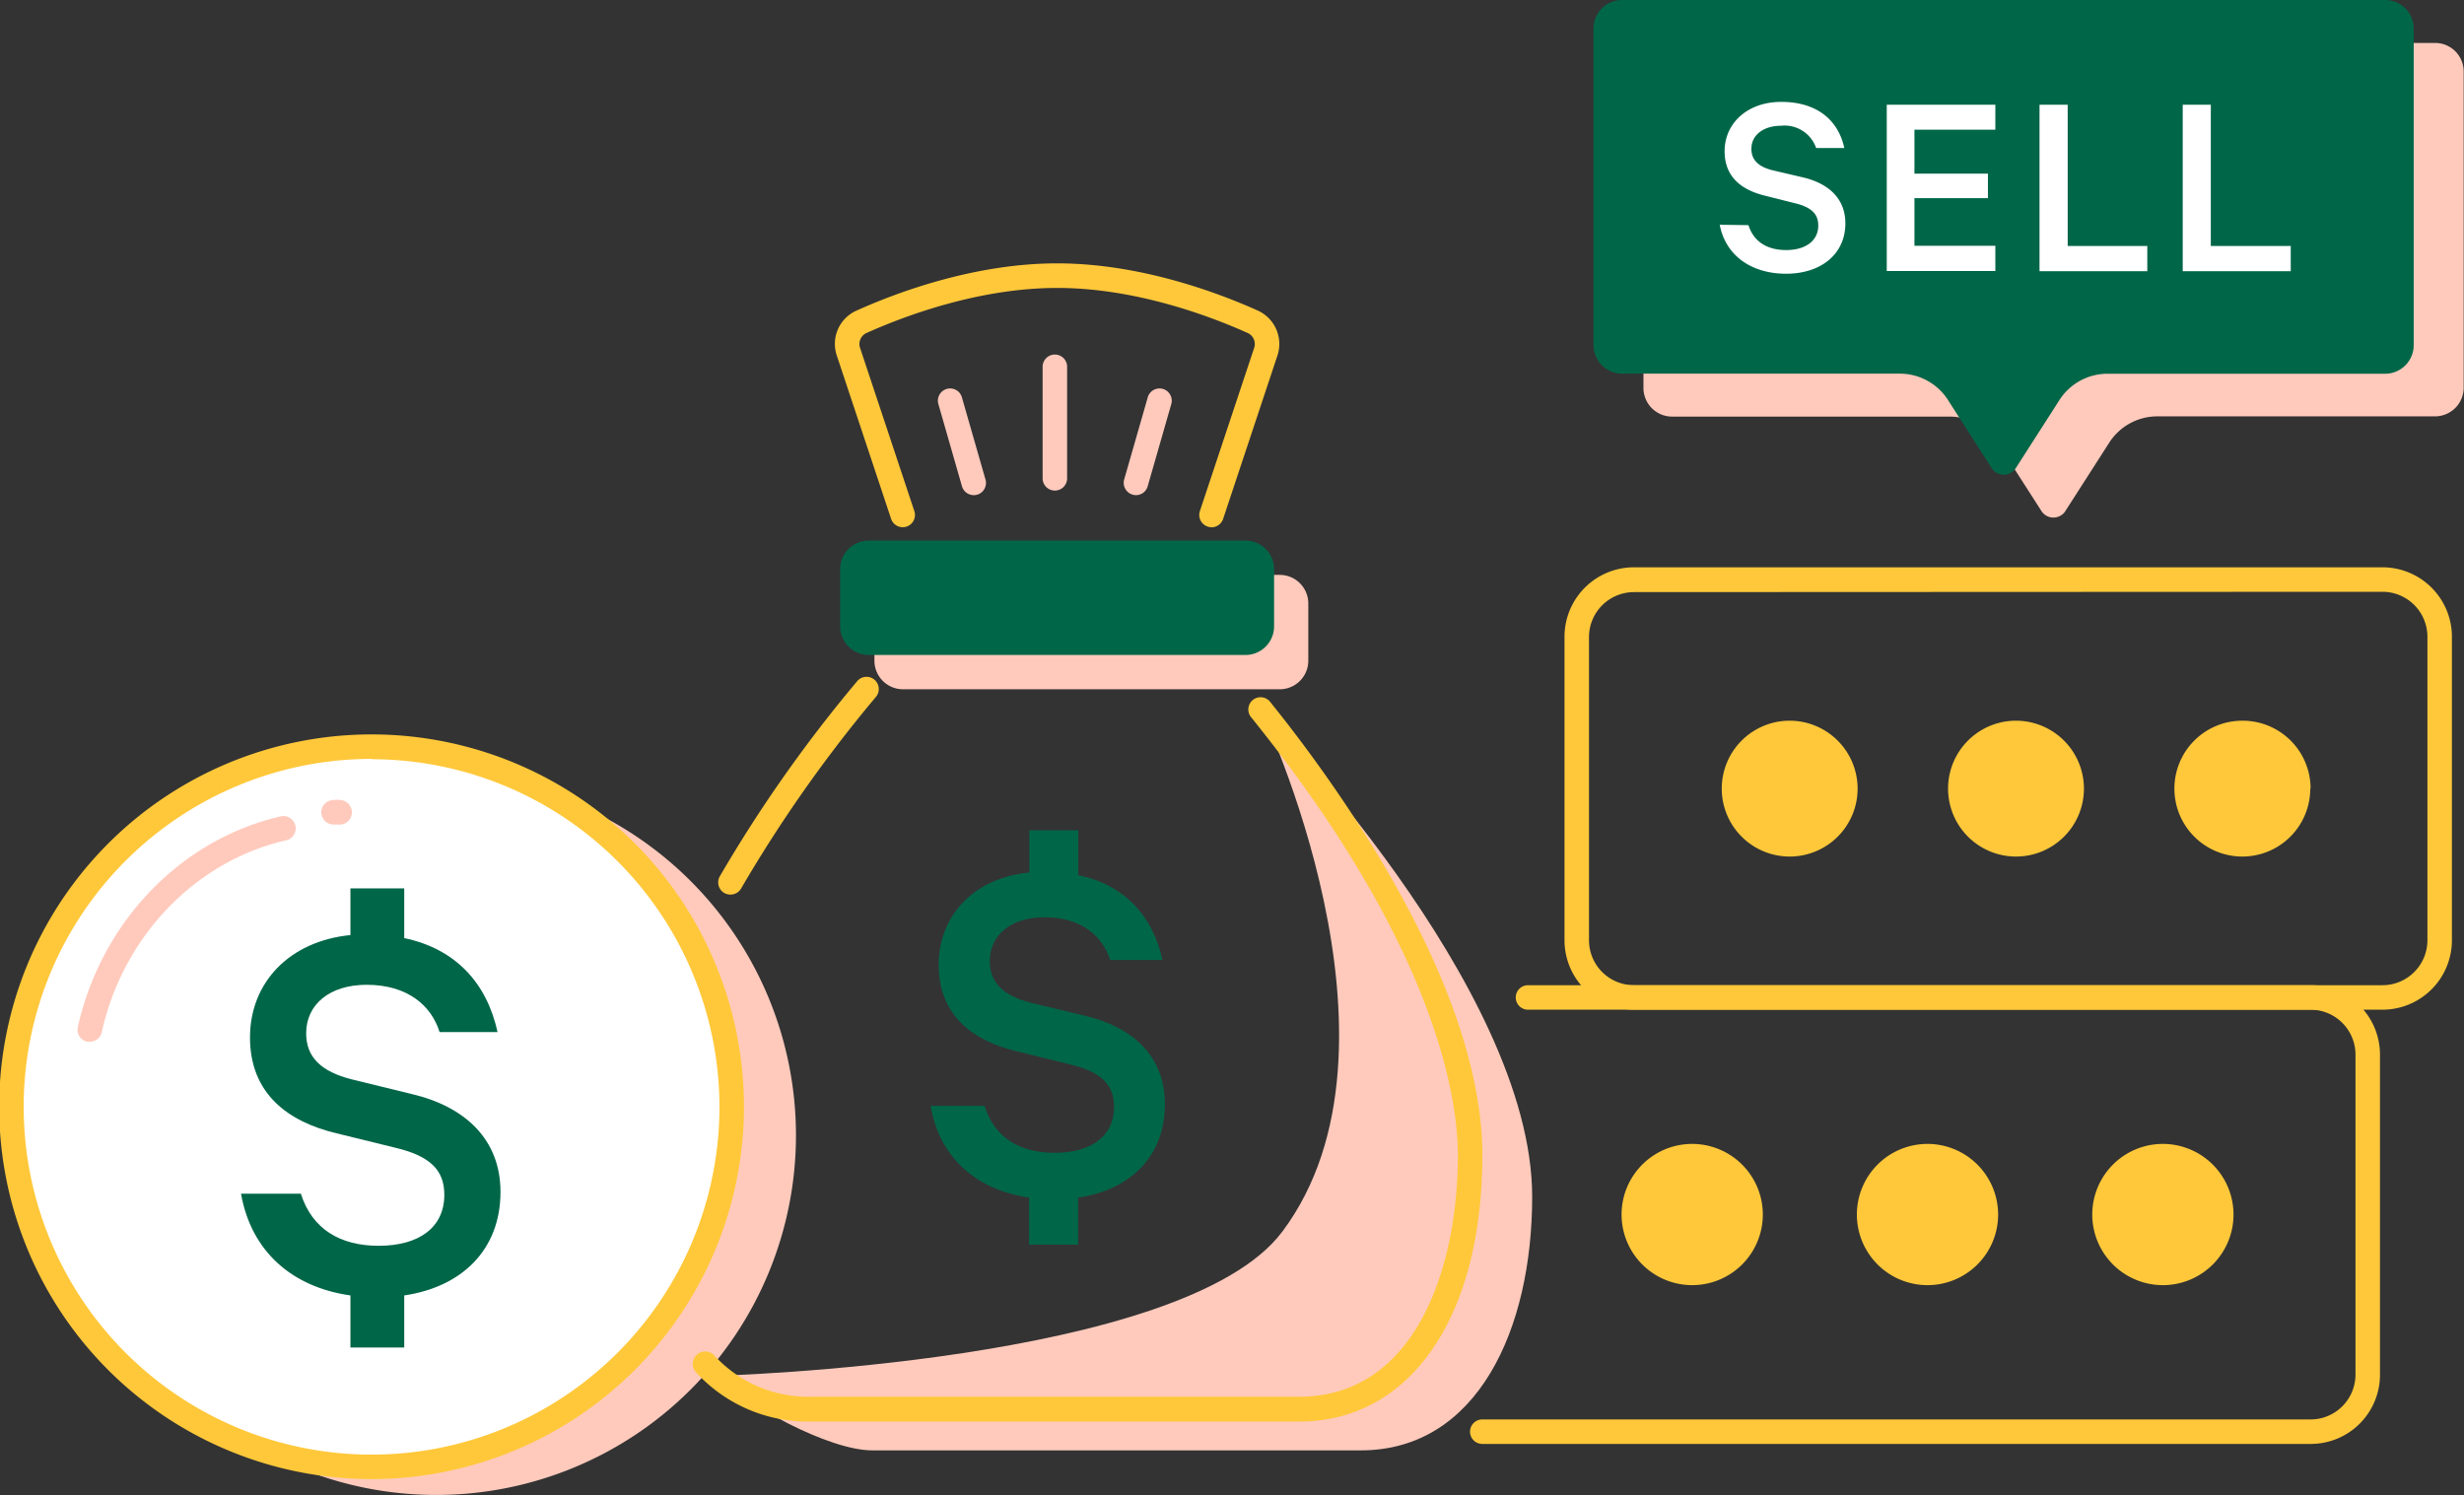 <svg id="Layer_1" data-name="Layer 1" xmlns="http://www.w3.org/2000/svg" viewBox="0 0 301.79 183.18"><rect x="0" y="0" width="301.79" height="183.18" fill="#333333" stroke="none"/><defs><style>.cls-1{fill:#FFC83A;}.cls-2{fill:#ffcabc;}.cls-3{fill:#006648;}.cls-4{fill:#fff;}.cls-5{fill:#FFC83A;}.cls-6{fill:#006648;}.cls-7{fill:#FFCABC;}</style></defs><title>Artboard 12</title><path class="cls-1" d="M283,176.87H181.55a1.5,1.5,0,0,1,0-3H283a5.5,5.5,0,0,0,5.5-5.51V129.19a5.51,5.51,0,0,0-5.5-5.51H187.15a1.5,1.5,0,0,1,0-3H283a8.51,8.51,0,0,1,8.5,8.51v39.17a8.48,8.48,0,0,1-8.5,8.51Z"/><path class="cls-1" d="M215.91,148.78a8.65,8.65,0,1,1-8.65-8.66,8.66,8.66,0,0,1,8.65,8.66m28.82,0a8.65,8.65,0,1,1-8.65-8.66,8.66,8.66,0,0,1,8.65,8.66m28.83,0a8.65,8.65,0,1,1-8.65-8.66,8.66,8.66,0,0,1,8.65,8.66"/><path class="cls-1" d="M291.81,123.68H200.12a8.51,8.51,0,0,1-8.5-8.51V78a8.51,8.51,0,0,1,8.5-8.51h91.69a8.51,8.51,0,0,1,8.5,8.51v37.13A8.51,8.51,0,0,1,291.81,123.68ZM200.12,72.53a5.51,5.51,0,0,0-5.5,5.5v37.14a5.51,5.51,0,0,0,5.5,5.51H291.8a5.51,5.51,0,0,0,5.51-5.5V78a5.51,5.51,0,0,0-5.5-5.51Z"/><path class="cls-1" d="M227.52,96.6a8.32,8.32,0,1,1-8.32-8.32,8.33,8.33,0,0,1,8.32,8.32m27.72,0a8.32,8.32,0,1,1-8.32-8.32,8.33,8.33,0,0,1,8.32,8.32m27.72,0a8.32,8.32,0,1,1-8.32-8.32A8.32,8.32,0,0,1,283,96.6"/><path class="cls-2" d="M298.29,5.26h-93.5a3.5,3.5,0,0,0-3.5,3.5h0V47.52a3.51,3.51,0,0,0,3.5,3.51h34a7,7,0,0,1,5.89,3.22l5.35,8.34a1.74,1.74,0,0,0,2.41.53,1.5,1.5,0,0,0,.53-.53l5.35-8.34A7,7,0,0,1,264.25,51h34a3.51,3.51,0,0,0,3.5-3.51V8.76a3.5,3.5,0,0,0-3.5-3.5h0"/><path class="cls-3" d="M292.16,0H198.67a3.5,3.5,0,0,0-3.5,3.5h0V42.27a3.5,3.5,0,0,0,3.5,3.5h34A7,7,0,0,1,238.59,49l5.35,8.35a1.76,1.76,0,0,0,2.42.53,1.91,1.91,0,0,0,.53-.53L252.24,49a7,7,0,0,1,5.89-3.22h34a3.5,3.5,0,0,0,3.5-3.5V3.5a3.5,3.5,0,0,0-3.5-3.5h0"/><path class="cls-2" d="M97.49,139.07A44.06,44.06,0,1,1,53.43,95a44.08,44.08,0,0,1,44.06,44.1"/><path class="cls-4" d="M88.74,135.57A44.06,44.06,0,1,1,44.68,91.46a44.08,44.08,0,0,1,44.06,44.11"/><path class="cls-5" d="M45.56,181.18a45.61,45.61,0,1,1,45.56-45.61h0A45.64,45.64,0,0,1,45.56,181.18Zm0-88.22a42.61,42.61,0,1,0,42.56,42.61A42.64,42.64,0,0,0,45.56,93Z"/><path class="cls-3" d="M42.92,158.68c-7.1-1-12.15-5.35-13.4-12.46h7.33c1.39,4.4,4.9,6.38,9.52,6.38,5,0,8.05-2.28,8.05-6.24,0-3-1.68-4.76-6.08-5.79l-7.17-1.76c-5.79-1.39-10.55-4.76-10.55-11.73,0-6.74,4.83-11.8,12.3-12.54v-5.72h6.59v6.09c6.3,1.32,10.11,5.5,11.43,11.51h-7.1c-1-3.22-3.89-5.79-8.94-5.79-4.54,0-7.4,2.42-7.4,5.94,0,2.93,1.83,4.69,5.57,5.64L50.39,134c6.59,1.54,10.91,5.58,10.91,12,0,7.11-4.76,11.65-11.79,12.68v6.38H42.92v-6.38Z"/><path class="cls-6" d="M126.07,146.7c-6.41-.92-11-4.83-12.09-11.24h6.61c1.25,4,4.43,5.75,8.59,5.75,4.49,0,7.27-2.05,7.27-5.62,0-2.71-1.52-4.3-5.48-5.23l-6.48-1.59c-5.22-1.25-9.52-4.3-9.52-10.59,0-6.08,4.36-10.65,11.1-11.31v-5.16h6v5.49c5.69,1.19,9.12,5,10.31,10.39h-6.41c-.92-2.91-3.5-5.23-8.06-5.23-4.1,0-6.68,2.19-6.68,5.36,0,2.65,1.65,4.24,5,5.1l6.61,1.59c5.94,1.39,9.84,5,9.84,10.85,0,6.42-4.29,10.52-10.64,11.44v5.76h-6V146.7Z"/><path class="cls-7" d="M156.74,84.43H110.6a3.5,3.5,0,0,1-3.5-3.51v-7a3.5,3.5,0,0,1,3.5-3.5h46.14a3.5,3.5,0,0,1,3.5,3.5v7a3.5,3.5,0,0,1-3.5,3.51h0"/><path class="cls-6" d="M152.55,80.23H106.4a3.51,3.51,0,0,1-3.5-3.51v-7a3.5,3.5,0,0,1,3.5-3.5h46.15a3.5,3.5,0,0,1,3.5,3.5v7a3.51,3.51,0,0,1-3.5,3.51"/><path class="cls-5" d="M89.44,109.58a1.52,1.52,0,0,1-.74-.2,1.51,1.51,0,0,1-.56-2,170.42,170.42,0,0,1,16.79-23.87,1.5,1.5,0,1,1,2.28,1.94,168.5,168.5,0,0,0-16.46,23.42A1.51,1.51,0,0,1,89.44,109.58Zm58.95-45a1.34,1.34,0,0,1-.48-.08,1.5,1.5,0,0,1-.95-1.89l6.65-20a1.48,1.48,0,0,0-.79-1.82c-4.59-2.06-13.72-5.52-23.34-5.52s-18.76,3.46-23.35,5.52a1.48,1.48,0,0,0-.79,1.82l6.65,20a1.5,1.5,0,0,1-2.85.94l-6.65-20a4.46,4.46,0,0,1,2.41-5.5c4.81-2.17,14.39-5.79,24.58-5.79s19.76,3.62,24.57,5.78a4.49,4.49,0,0,1,2.41,5.51l-6.65,20A1.5,1.5,0,0,1,148.39,64.59Z"/><path class="cls-7" d="M154.46,87s19.63,41.09,2.61,63.85C145,167,87.89,168.52,87.89,168.52c3.26,3.46,13.58,9.14,18.94,9.14h59.83c14.3,0,21-14.84,21-31.07,0-25.76-33.15-59.57-33.15-59.57"/><path class="cls-5" d="M159.11,174.13H99.28a18.53,18.53,0,0,1-14-6A1.5,1.5,0,0,1,87.46,166a15.62,15.62,0,0,0,11.82,5.09h59.83c14.35,0,19.45-15.94,19.45-29.58,0-6.68-2.46-25.27-25.27-53.59a1.5,1.5,0,1,1,2.33-1.88c7.8,9.68,25.94,34.47,25.94,55.47C181.56,161.34,172.75,174.13,159.11,174.13Z"/><path class="cls-4" d="M214.15,27.58c.66,2.09,2.38,3.05,4.61,3.05,2.38,0,3.94-1.13,3.94-3,0-1.43-.83-2.26-2.95-2.76L216.3,24c-2.82-.66-5.07-2.19-5.07-5.47,0-3.46,2.82-6.05,6.93-6.05,4.41,0,7,2.26,7.73,5.65h-3.45a4.08,4.08,0,0,0-4.25-2.73c-2.19,0-3.68,1.13-3.68,2.83,0,1.36.86,2.22,2.69,2.65l3.55.83c3.18.73,5.27,2.59,5.27,5.65,0,3.82-3.05,6.17-7.26,6.17s-7.4-2.19-8.13-6Zm30.24-14.75v3.06h-9.91v5.38h9v3h-9v5.84h9.91v3.09h-13.3V12.83Zm5.41,0h3.45v17.3H263v3.09H249.8Zm17.54,0h3.44v17.3h9.79v3.09H267.34Z"/><path class="cls-7" d="M119.26,60.65a1.5,1.5,0,0,1-1.44-1.09l-2.87-10a1.5,1.5,0,1,1,2.88-.83l2.87,10a1.5,1.5,0,0,1-1,1.86A1.4,1.4,0,0,1,119.26,60.65Zm19.87,0a1.51,1.51,0,0,1-1.44-1.92l2.87-10a1.5,1.5,0,1,1,2.88.83l-2.87,10A1.49,1.49,0,0,1,139.13,60.65Zm-9.93-.56a1.5,1.5,0,0,1-1.5-1.5V44.93a1.5,1.5,0,1,1,3,0V58.59A1.5,1.5,0,0,1,129.2,60.09Z"/><path class="cls-2" d="M11,127.6a1.24,1.24,0,0,1-.33,0,1.5,1.5,0,0,1-1.14-1.79c2.87-12.87,12.62-23,24.85-25.81a1.5,1.5,0,0,1,.67,2.93c-11.11,2.54-20,11.78-22.59,23.53A1.49,1.49,0,0,1,11,127.6ZM40.87,101a1.52,1.52,0,0,1-1.48-1.16,1.5,1.5,0,0,1,1.08-1.79A3.89,3.89,0,0,1,41.76,98a1.5,1.5,0,0,1-.34,3,.81.81,0,0,0-.24,0Z"/></svg>
